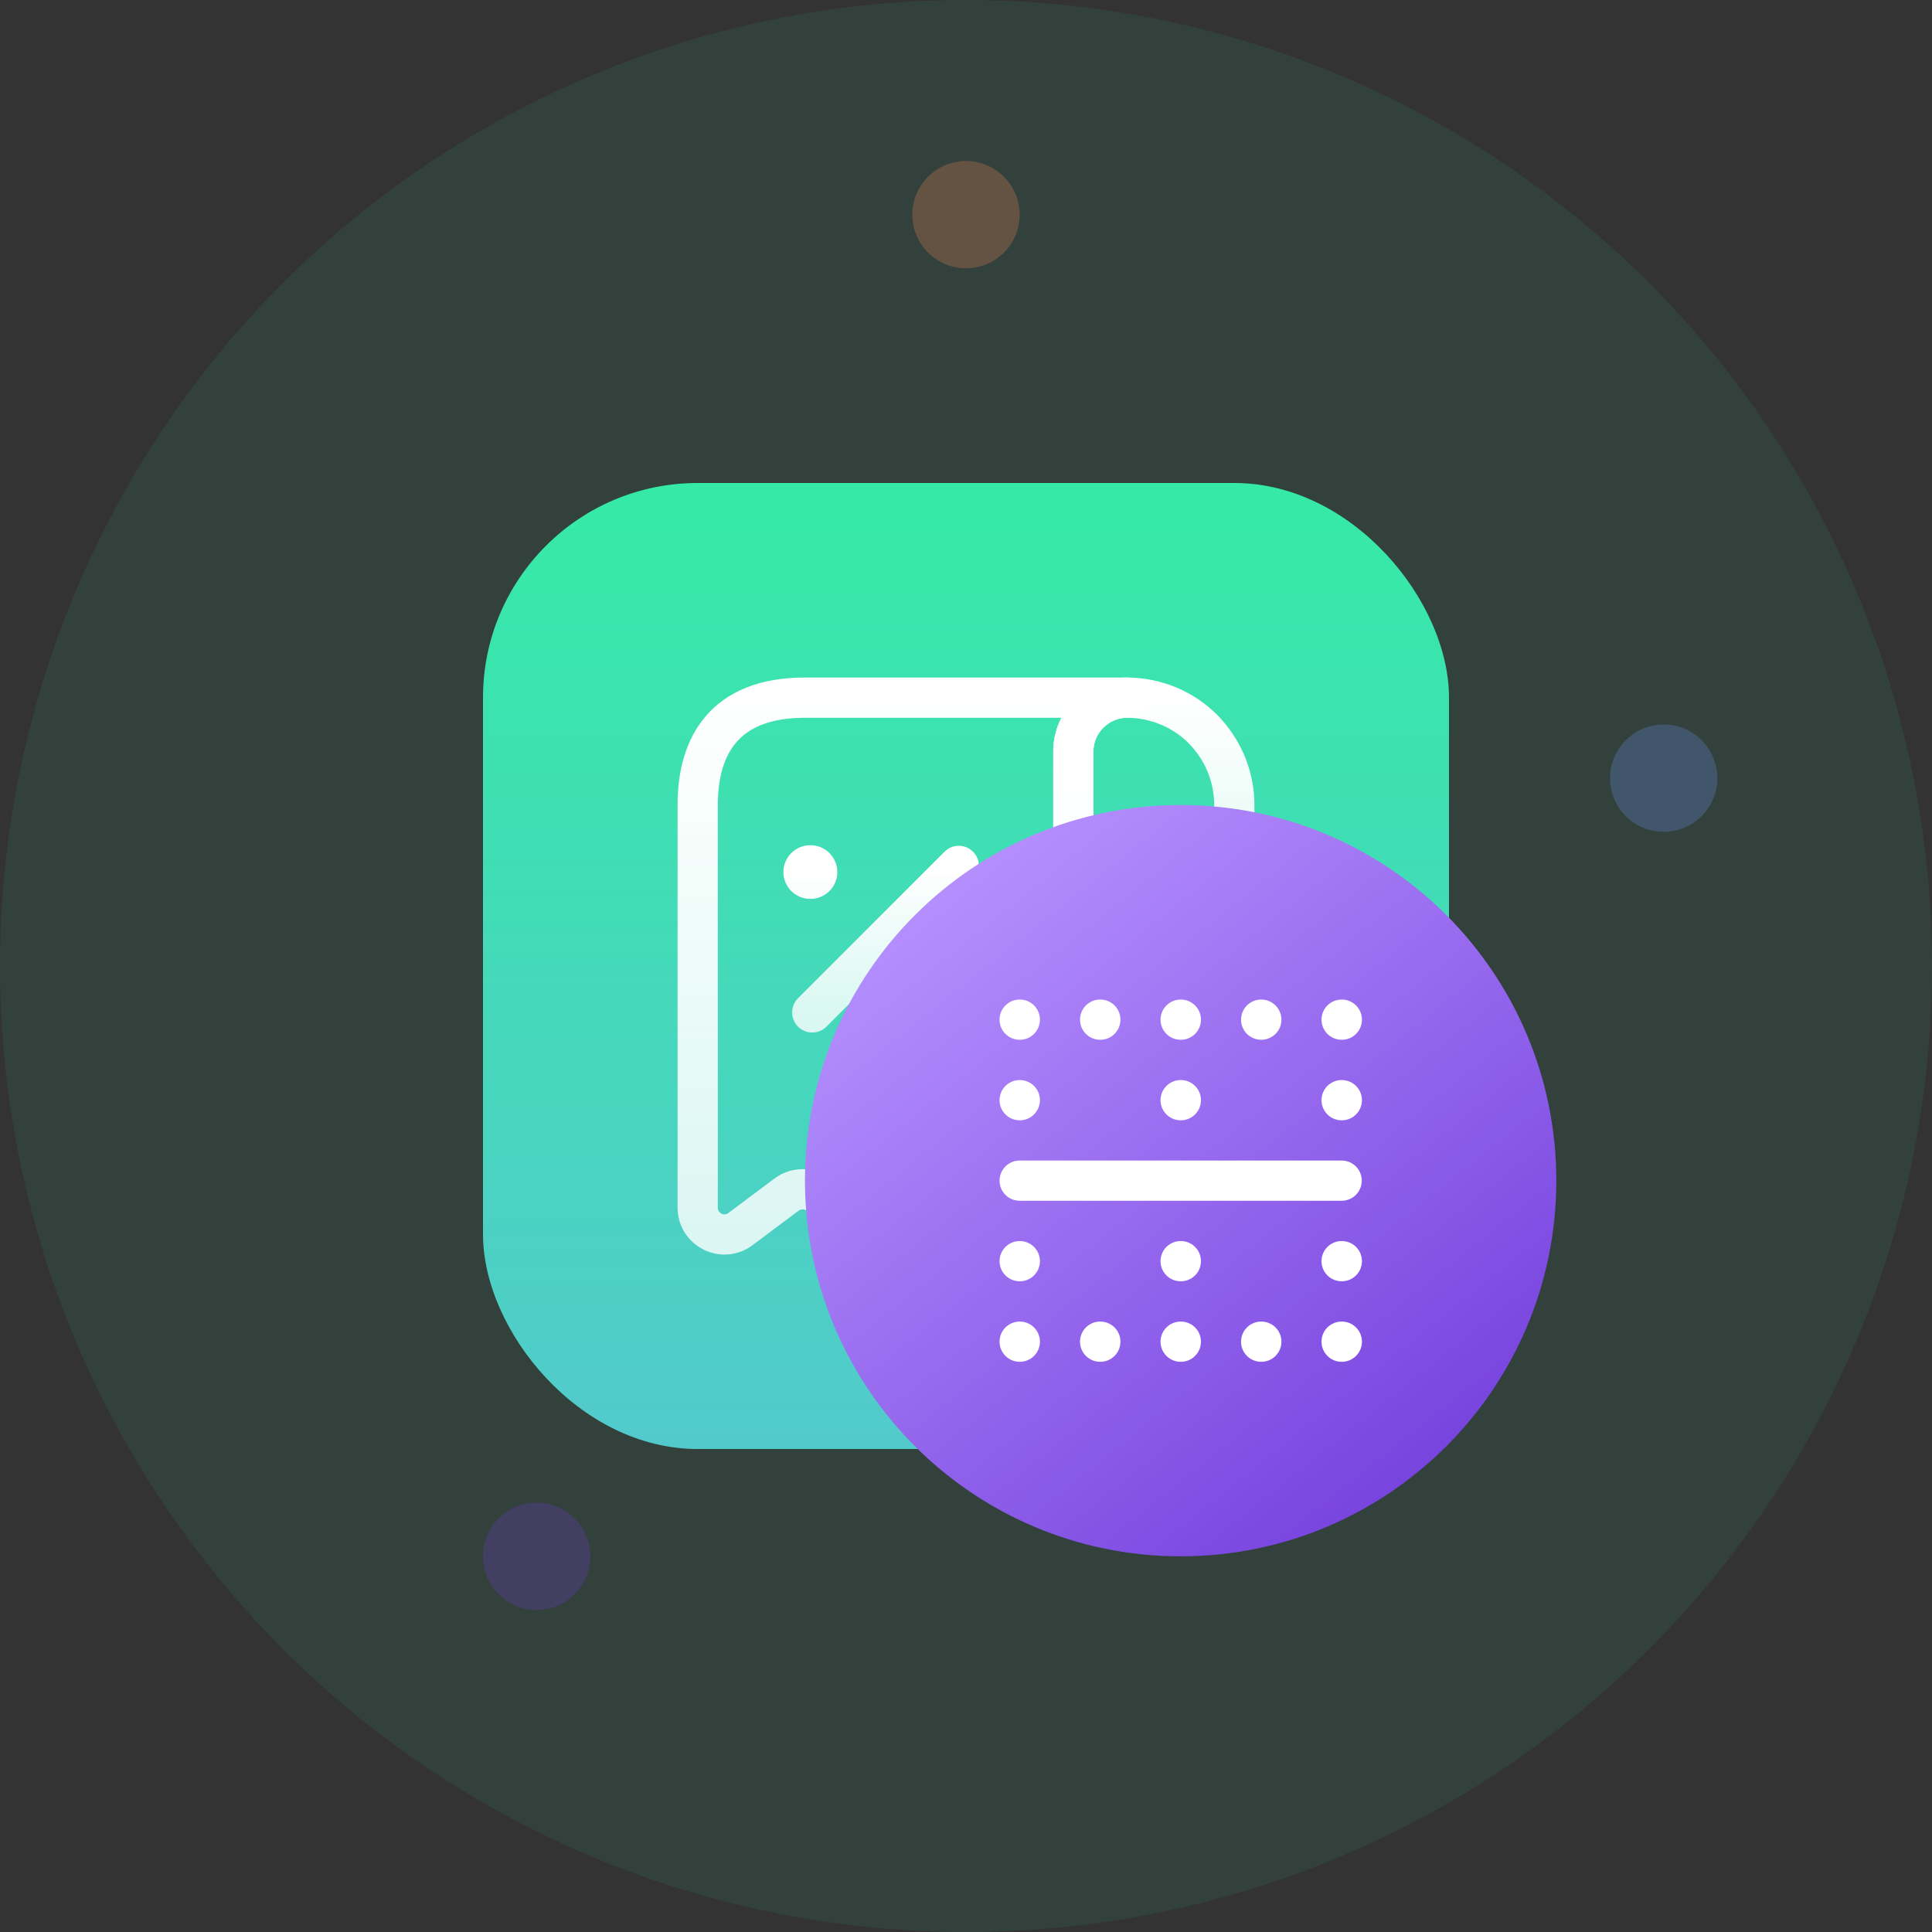<svg width="40" height="40" viewBox="0 0 40 40" fill="none" xmlns="http://www.w3.org/2000/svg">
<rect x="0" y="0" width="40" height="40" fill="#333333" stroke="none"/>
<circle cx="20" cy="20" r="20" fill="#35EAA6" fill-opacity="0.08"/>
<circle opacity="0.24" cx="20" cy="4.444" r="1.111" fill="#FF8B58"/>
<circle opacity="0.24" cx="34.445" cy="16.111" r="1.111" fill="#6F96FF"/>
<circle opacity="0.24" cx="11.111" cy="32.222" r="1.111" fill="#713BDB"/>
<rect x="10" y="10" width="20" height="20" rx="4.444" fill="url(#paint0_linear_1704_219580)"/>
<g clip-path="url(#clip0_1704_219580)">
<path d="M25.555 16.667V18.011C25.555 18.889 25 19.444 24.122 19.444H22.222V15.561C22.222 14.944 22.728 14.444 23.344 14.444C23.95 14.45 24.506 14.694 24.905 15.094C25.305 15.5 25.555 16.055 25.555 16.667Z" stroke="url(#paint1_linear_1704_219580)" stroke-width="0.833" stroke-miterlimit="10" stroke-linecap="round" stroke-linejoin="round"/>
<path d="M14.445 17.222V25C14.445 25.461 14.967 25.722 15.334 25.444L16.284 24.733C16.506 24.567 16.817 24.589 17.017 24.789L17.939 25.717C18.156 25.933 18.512 25.933 18.728 25.717L19.662 24.783C19.856 24.589 20.167 24.567 20.384 24.733L21.334 25.444C21.7 25.717 22.223 25.455 22.223 25V15.555C22.223 14.944 22.723 14.444 23.334 14.444H16.667C15 14.444 14.445 15.439 14.445 16.667V17.222Z" stroke="url(#paint2_linear_1704_219580)" stroke-width="0.833" stroke-miterlimit="10" stroke-linecap="round" stroke-linejoin="round"/>
<path d="M16.817 20.961L19.85 17.928" stroke="url(#paint3_linear_1704_219580)" stroke-width="0.833" stroke-linecap="round" stroke-linejoin="round"/>
<path d="M19.959 20.833H19.964M16.775 18.055H16.78" stroke="url(#paint4_linear_1704_219580)" stroke-width="1.111" stroke-linecap="round" stroke-linejoin="round"/>
</g>
<path d="M32.222 24.445C32.222 28.74 28.74 32.222 24.444 32.222C20.149 32.222 16.666 28.74 16.666 24.445C16.666 20.149 20.149 16.667 24.444 16.667C28.74 16.667 32.222 20.149 32.222 24.445Z" fill="url(#paint5_linear_1704_219580)"/>
<g clip-path="url(#clip1_1704_219580)">
<path d="M21.111 21.111H21.114M21.111 27.778H21.114M21.111 26.111H21.114M21.111 22.778H21.114M22.777 21.111H22.781M22.777 27.778H22.781M26.111 21.111H26.114M26.111 27.778H26.114M24.444 21.111H24.448M24.444 27.778H24.448M24.444 26.111H24.448M24.444 22.778H24.448M27.777 21.111H27.781M27.777 27.778H27.781M27.777 26.111H27.781M27.777 22.778H27.781M27.777 24.444H21.111" stroke="white" stroke-width="0.833" stroke-linecap="round" stroke-linejoin="round"/>
</g>
<defs>
<linearGradient id="paint0_linear_1704_219580" x1="20" y1="10" x2="20" y2="30" gradientUnits="userSpaceOnUse">
<stop stop-color="#35EAA6"/>
<stop offset="1" stop-color="#52CACC"/>
</linearGradient>
<linearGradient id="paint1_linear_1704_219580" x1="23.889" y1="14.444" x2="23.889" y2="19.444" gradientUnits="userSpaceOnUse">
<stop stop-color="white"/>
<stop offset="1" stop-color="white" stop-opacity="0.8"/>
</linearGradient>
<linearGradient id="paint2_linear_1704_219580" x1="18.889" y1="14.444" x2="18.889" y2="25.879" gradientUnits="userSpaceOnUse">
<stop stop-color="white"/>
<stop offset="1" stop-color="white" stop-opacity="0.8"/>
</linearGradient>
<linearGradient id="paint3_linear_1704_219580" x1="18.334" y1="17.928" x2="18.334" y2="20.961" gradientUnits="userSpaceOnUse">
<stop stop-color="white"/>
<stop offset="1" stop-color="white" stop-opacity="0.8"/>
</linearGradient>
<linearGradient id="paint4_linear_1704_219580" x1="18.37" y1="18.055" x2="18.37" y2="20.833" gradientUnits="userSpaceOnUse">
<stop stop-color="white"/>
<stop offset="1" stop-color="white" stop-opacity="0.8"/>
</linearGradient>
<linearGradient id="paint5_linear_1704_219580" x1="18.827" y1="17.963" x2="30.278" y2="32.222" gradientUnits="userSpaceOnUse">
<stop stop-color="#B792FF"/>
<stop offset="1" stop-color="#713BDB"/>
</linearGradient>
<clipPath id="clip0_1704_219580">
<rect width="13.333" height="13.333" fill="white" transform="translate(13.334 13.333)"/>
</clipPath>
<clipPath id="clip1_1704_219580">
<rect width="8.889" height="8.889" fill="white" transform="translate(20 20)"/>
</clipPath>
</defs>
</svg>
